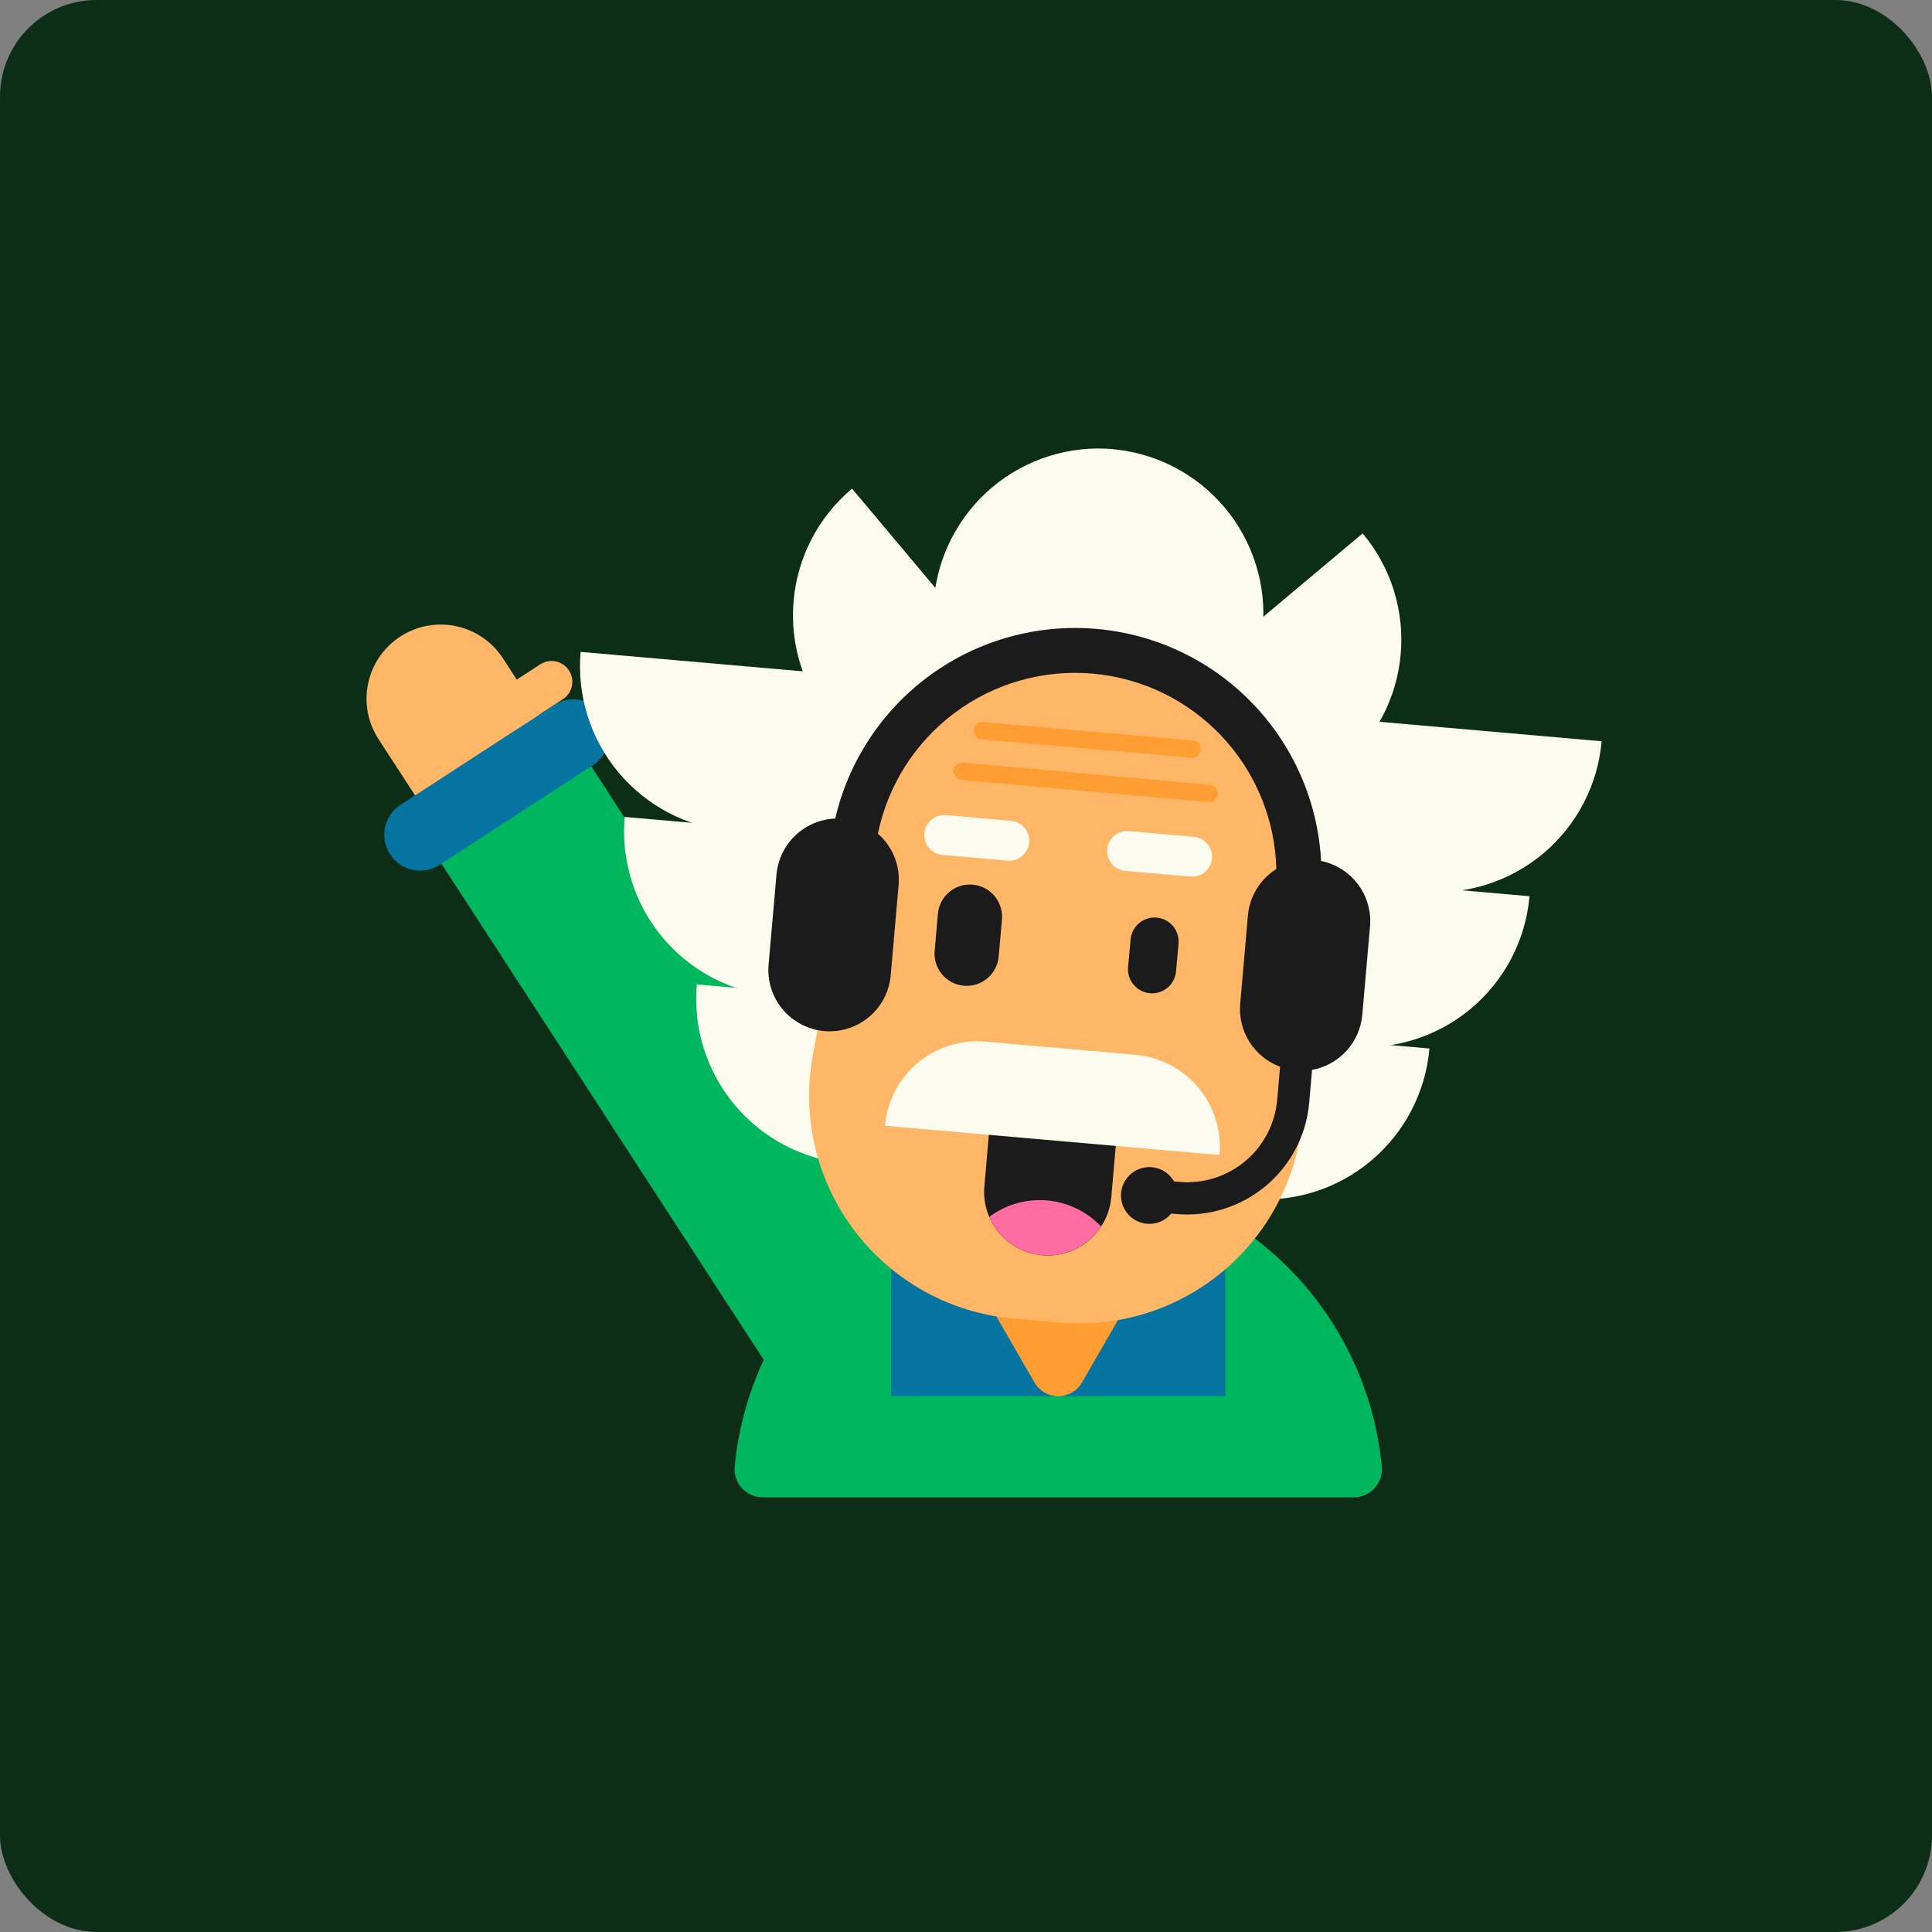 <svg width="200" height="200" viewBox="0 0 200 200" fill="none" xmlns="http://www.w3.org/2000/svg">
<rect x="0" y="0" width="200" height="200" fill="#808080" stroke="none"/>
<rect width="200" height="200" rx="10" fill="#0C2E16"/>
<path d="M140.15 155.002C140.553 155.002 140.952 154.918 141.32 154.756C141.689 154.594 142.021 154.356 142.293 154.059C142.565 153.762 142.772 153.411 142.902 153.03C143.031 152.648 143.079 152.243 143.044 151.842C142.259 143.502 138.391 135.755 132.196 130.116C126.001 124.477 117.926 121.352 109.549 121.352C101.172 121.352 93.097 124.477 86.902 130.116C80.707 135.755 76.839 143.502 76.054 151.842C76.019 152.243 76.067 152.648 76.197 153.03C76.326 153.411 76.533 153.762 76.805 154.059C77.078 154.356 77.409 154.594 77.778 154.756C78.147 154.918 78.545 155.002 78.948 155.002H140.15Z" fill="#00B75F"/>
<path d="M42.266 84.134L81.438 144.43L96.949 134.352L57.778 74.057L42.266 84.134Z" fill="#00B75F"/>
<path d="M57.449 76.441L44.571 84.808L39.169 76.493C38.067 74.785 37.688 72.71 38.114 70.723C38.54 68.736 39.737 66.999 41.441 65.893C43.145 64.786 45.218 64.4 47.206 64.818C49.194 65.237 50.935 66.427 52.047 68.126L57.449 76.441Z" fill="#FFB666"/>
<path d="M45.505 89.527L61.385 79.21C63.101 78.095 63.588 75.8 62.474 74.084C61.358 72.368 59.063 71.88 57.347 72.995L41.467 83.312C39.751 84.427 39.264 86.722 40.379 88.438C41.493 90.154 43.789 90.642 45.505 89.527Z" fill="#0574A0"/>
<path d="M53.526 75.462L51.182 71.855L55.924 68.775C56.403 68.464 56.986 68.356 57.544 68.474C58.102 68.593 58.591 68.928 58.902 69.407C59.213 69.886 59.321 70.468 59.202 71.026C59.084 71.585 58.748 72.073 58.269 72.384L53.527 75.465L53.526 75.462Z" fill="#FFB666"/>
<path d="M126.854 130.762H92.25V144.53H126.854V130.762Z" fill="#0574A0"/>
<path d="M107.086 143.112L98.924 128.972C98.674 128.54 98.543 128.051 98.543 127.552C98.543 127.054 98.674 126.564 98.923 126.132C99.172 125.7 99.531 125.342 99.962 125.092C100.394 124.843 100.883 124.711 101.382 124.711H117.711C118.209 124.711 118.699 124.843 119.13 125.092C119.562 125.342 119.92 125.7 120.169 126.132C120.419 126.564 120.55 127.054 120.55 127.552C120.549 128.051 120.418 128.54 120.169 128.972L112.006 143.112C111.757 143.544 111.398 143.903 110.966 144.152C110.535 144.401 110.045 144.532 109.546 144.532C109.048 144.532 108.558 144.401 108.126 144.152C107.694 143.903 107.336 143.544 107.086 143.112Z" fill="#FF9D33"/>
<path d="M88.212 50.592L121.759 90.573C120.037 92.018 118.047 93.109 115.902 93.786C113.758 94.462 111.502 94.709 109.262 94.513C107.022 94.317 104.843 93.682 102.849 92.644C100.854 91.605 99.084 90.185 97.639 88.462L86.093 74.702C83.174 71.224 81.757 66.728 82.153 62.205C82.548 57.682 84.725 53.501 88.203 50.582L88.212 50.592Z" fill="#FCFCEE"/>
<path d="M115.225 46.505L110.677 98.497C108.437 98.301 106.258 97.666 104.263 96.628C102.269 95.59 100.499 94.169 99.054 92.447C96.135 88.968 94.718 84.473 95.113 79.95L96.679 62.056C97.075 57.532 99.251 53.351 102.729 50.432C106.208 47.514 110.703 46.096 115.227 46.492L115.225 46.505Z" fill="#FCFCEE"/>
<path d="M138.951 79.337L125.191 90.883C123.469 92.328 121.479 93.42 119.335 94.096C117.19 94.772 114.934 95.019 112.694 94.823C110.454 94.627 108.275 93.992 106.281 92.954C104.286 91.916 102.516 90.495 101.071 88.773L141.061 55.217C143.98 58.695 145.397 63.191 145.002 67.714C144.606 72.237 142.43 76.418 138.951 79.337Z" fill="#FCFCEE"/>
<path d="M130.722 65.054L129.156 82.948C128.761 87.471 126.584 91.652 123.106 94.571C119.627 97.49 115.132 98.907 110.609 98.511L115.159 46.496C117.4 46.692 119.58 47.328 121.575 48.367C123.57 49.405 125.34 50.827 126.786 52.55C128.231 54.274 129.322 56.265 129.998 58.41C130.673 60.556 130.919 62.813 130.722 65.054Z" fill="#FCFCEE"/>
<path d="M72.133 101.906L111.089 105.314L109.596 122.37L87.696 120.454C83.173 120.058 78.992 117.882 76.073 114.403C73.154 110.925 71.737 106.43 72.133 101.906Z" fill="#FCFCEE"/>
<path d="M64.668 84.57L103.624 87.978L102.132 105.034L80.231 103.118C75.708 102.722 71.527 100.546 68.608 97.067C65.69 93.589 64.272 89.094 64.668 84.57Z" fill="#FCFCEE"/>
<path d="M60.105 67.484L99.061 70.893L97.569 87.948L75.669 86.032C71.145 85.636 66.965 83.46 64.046 79.982C61.127 76.503 59.71 72.008 60.105 67.484Z" fill="#FCFCEE"/>
<path d="M129.429 124.105L107.529 122.189L109.021 105.134L147.977 108.542C147.581 113.065 145.404 117.246 141.926 120.165C138.448 123.084 133.952 124.501 129.429 124.105Z" fill="#FCFCEE"/>
<path d="M139.791 108.34L117.891 106.424L119.383 89.368L158.336 92.776C157.94 97.299 155.764 101.48 152.287 104.398C148.809 107.317 144.314 108.735 139.791 108.34Z" fill="#FCFCEE"/>
<path d="M147.253 92.297L125.353 90.381L126.845 73.325L165.801 76.734C165.405 81.257 163.229 85.438 159.75 88.356C156.272 91.275 151.776 92.693 147.253 92.297Z" fill="#FCFCEE"/>
<path d="M109.705 136.916L104.902 136.497C101.67 136.213 98.533 135.253 95.696 133.68C92.858 132.106 90.382 129.955 88.429 127.364C86.475 124.773 85.088 121.802 84.356 118.641C83.623 115.48 83.563 112.2 84.179 109.015L88.599 86.123C89.687 80.496 92.82 75.471 97.395 72.019C101.97 68.567 107.662 66.933 113.371 67.432C119.08 67.931 124.402 70.528 128.308 74.722C132.215 78.915 134.429 84.407 134.523 90.138L134.902 113.452C134.955 116.697 134.326 119.918 133.055 122.905C131.784 125.891 129.9 128.578 127.524 130.79C125.149 133.002 122.335 134.69 119.265 135.746C116.196 136.801 112.939 137.2 109.705 136.916Z" fill="#FFB666"/>
<path d="M104.66 84.972L97.936 84.383C96.798 84.284 95.794 85.125 95.695 86.263C95.595 87.4 96.437 88.403 97.576 88.502L104.299 89.091C105.438 89.19 106.441 88.349 106.541 87.212C106.64 86.074 105.798 85.071 104.66 84.972Z" fill="#FCFCEE"/>
<path d="M123.589 86.628L116.866 86.04C115.727 85.94 114.724 86.781 114.625 87.919C114.525 89.056 115.367 90.059 116.505 90.159L123.229 90.747C124.367 90.846 125.371 90.005 125.47 88.868C125.57 87.73 124.728 86.728 123.589 86.628Z" fill="#FCFCEE"/>
<path d="M115.811 115.102L115.04 123.944C114.945 125.027 114.581 126.07 113.982 126.978C113.331 127.977 112.422 128.781 111.35 129.303C110.278 129.826 109.085 130.048 107.897 129.946C106.709 129.843 105.571 129.42 104.605 128.722C103.638 128.023 102.88 127.076 102.41 125.98C101.979 124.982 101.805 123.892 101.901 122.81L102.672 113.965L115.811 115.102Z" fill="#1B1B1B"/>
<path d="M126.246 119.566L91.615 116.537C91.836 114.005 93.054 111.666 95 110.033C96.947 108.4 99.462 107.607 101.993 107.828L117.538 109.188C118.791 109.298 120.01 109.653 121.126 110.234C122.242 110.815 123.233 111.61 124.041 112.574C124.85 113.537 125.461 114.651 125.839 115.851C126.217 117.051 126.356 118.313 126.246 119.566Z" fill="#FCFCEE"/>
<path d="M123.491 76.649L101.786 74.75C101.294 74.707 100.86 75.071 100.817 75.563C100.773 76.056 101.138 76.49 101.63 76.533L123.335 78.431C123.827 78.475 124.261 78.11 124.304 77.618C124.347 77.126 123.983 76.692 123.491 76.649Z" fill="#FF9D33"/>
<path d="M125.254 81.245L99.688 78.944C99.194 78.899 98.757 79.264 98.712 79.758C98.668 80.252 99.032 80.689 99.527 80.733L125.093 83.034C125.587 83.079 126.024 82.714 126.068 82.22C126.113 81.726 125.748 81.289 125.254 81.245Z" fill="#FF9D33"/>
<path d="M136.758 89.123C136.425 82.992 133.891 77.186 129.621 72.774C125.351 68.361 119.632 65.638 113.515 65.104C107.398 64.571 101.293 66.263 96.323 69.869C91.354 73.476 87.853 78.755 86.463 84.736C84.921 84.799 83.454 85.42 82.335 86.484C81.217 87.549 80.523 88.983 80.383 90.52L79.581 99.681C79.484 100.524 79.556 101.378 79.794 102.193C80.032 103.007 80.431 103.766 80.967 104.423C81.504 105.081 82.166 105.624 82.916 106.021C83.666 106.418 84.488 106.661 85.333 106.735C86.179 106.809 87.03 106.712 87.838 106.451C88.645 106.19 89.392 105.77 90.034 105.215C90.676 104.661 91.201 103.983 91.576 103.222C91.952 102.461 92.171 101.633 92.221 100.786L93.023 91.625C93.111 90.632 92.963 89.632 92.591 88.707C92.218 87.782 91.632 86.958 90.881 86.303C91.91 81.291 94.746 76.832 98.851 73.777C102.955 70.722 108.04 69.283 113.136 69.735C118.233 70.187 122.985 72.498 126.487 76.228C129.99 79.959 131.997 84.847 132.128 89.962C131.299 90.48 130.602 91.184 130.091 92.017C129.58 92.851 129.27 93.791 129.184 94.765L128.382 103.926C128.266 105.312 128.607 106.699 129.353 107.873C130.099 109.047 131.209 109.945 132.514 110.429L132.214 113.838C132.109 115.062 131.764 116.252 131.198 117.342C130.633 118.432 129.858 119.4 128.919 120.191C127.979 120.981 126.893 121.579 125.722 121.95C124.551 122.32 123.319 122.456 122.095 122.35L121.533 122.3C121.223 121.756 120.748 121.325 120.175 121.071C119.603 120.816 118.965 120.751 118.353 120.885C117.741 121.019 117.188 121.345 116.775 121.815C116.362 122.286 116.109 122.876 116.055 123.5C116.001 124.124 116.147 124.748 116.473 125.283C116.799 125.818 117.288 126.234 117.867 126.472C118.446 126.709 119.087 126.756 119.694 126.604C120.302 126.451 120.845 126.109 121.244 125.627L121.806 125.677C125.151 125.966 128.475 124.916 131.047 122.757C133.619 120.599 135.231 117.509 135.527 114.164L135.823 110.755C137.192 110.506 138.442 109.815 139.381 108.788C140.32 107.762 140.896 106.456 141.022 105.07L141.824 95.909C141.959 94.354 141.517 92.803 140.583 91.552C139.649 90.301 138.288 89.436 136.758 89.123Z" fill="#1B1B1B"/>
<path d="M113.983 126.968C113.332 127.967 112.422 128.771 111.351 129.294C110.279 129.816 109.085 130.038 107.897 129.936C106.709 129.833 105.572 129.41 104.605 128.712C103.639 128.013 102.88 127.066 102.41 125.97C104.126 124.689 106.253 124.083 108.386 124.267C110.52 124.451 112.511 125.412 113.983 126.968Z" fill="#FF6CA1"/>
<path d="M100.696 91.579L100.693 91.579C98.862 91.419 97.249 92.773 97.089 94.603L96.754 98.437C96.594 100.267 97.947 101.88 99.777 102.04L99.781 102.041C101.611 102.201 103.224 100.847 103.384 99.017L103.72 95.183C103.88 93.353 102.526 91.739 100.696 91.579Z" fill="#1B1B1B"/>
<path d="M122.001 97.694C122.125 96.323 121.114 95.112 119.743 94.989C118.373 94.866 117.162 95.877 117.038 97.247L116.78 100.114C116.657 101.485 117.668 102.696 119.038 102.819C120.409 102.943 121.62 101.932 121.743 100.561L122.001 97.694Z" fill="#1B1B1B"/>
</svg>
